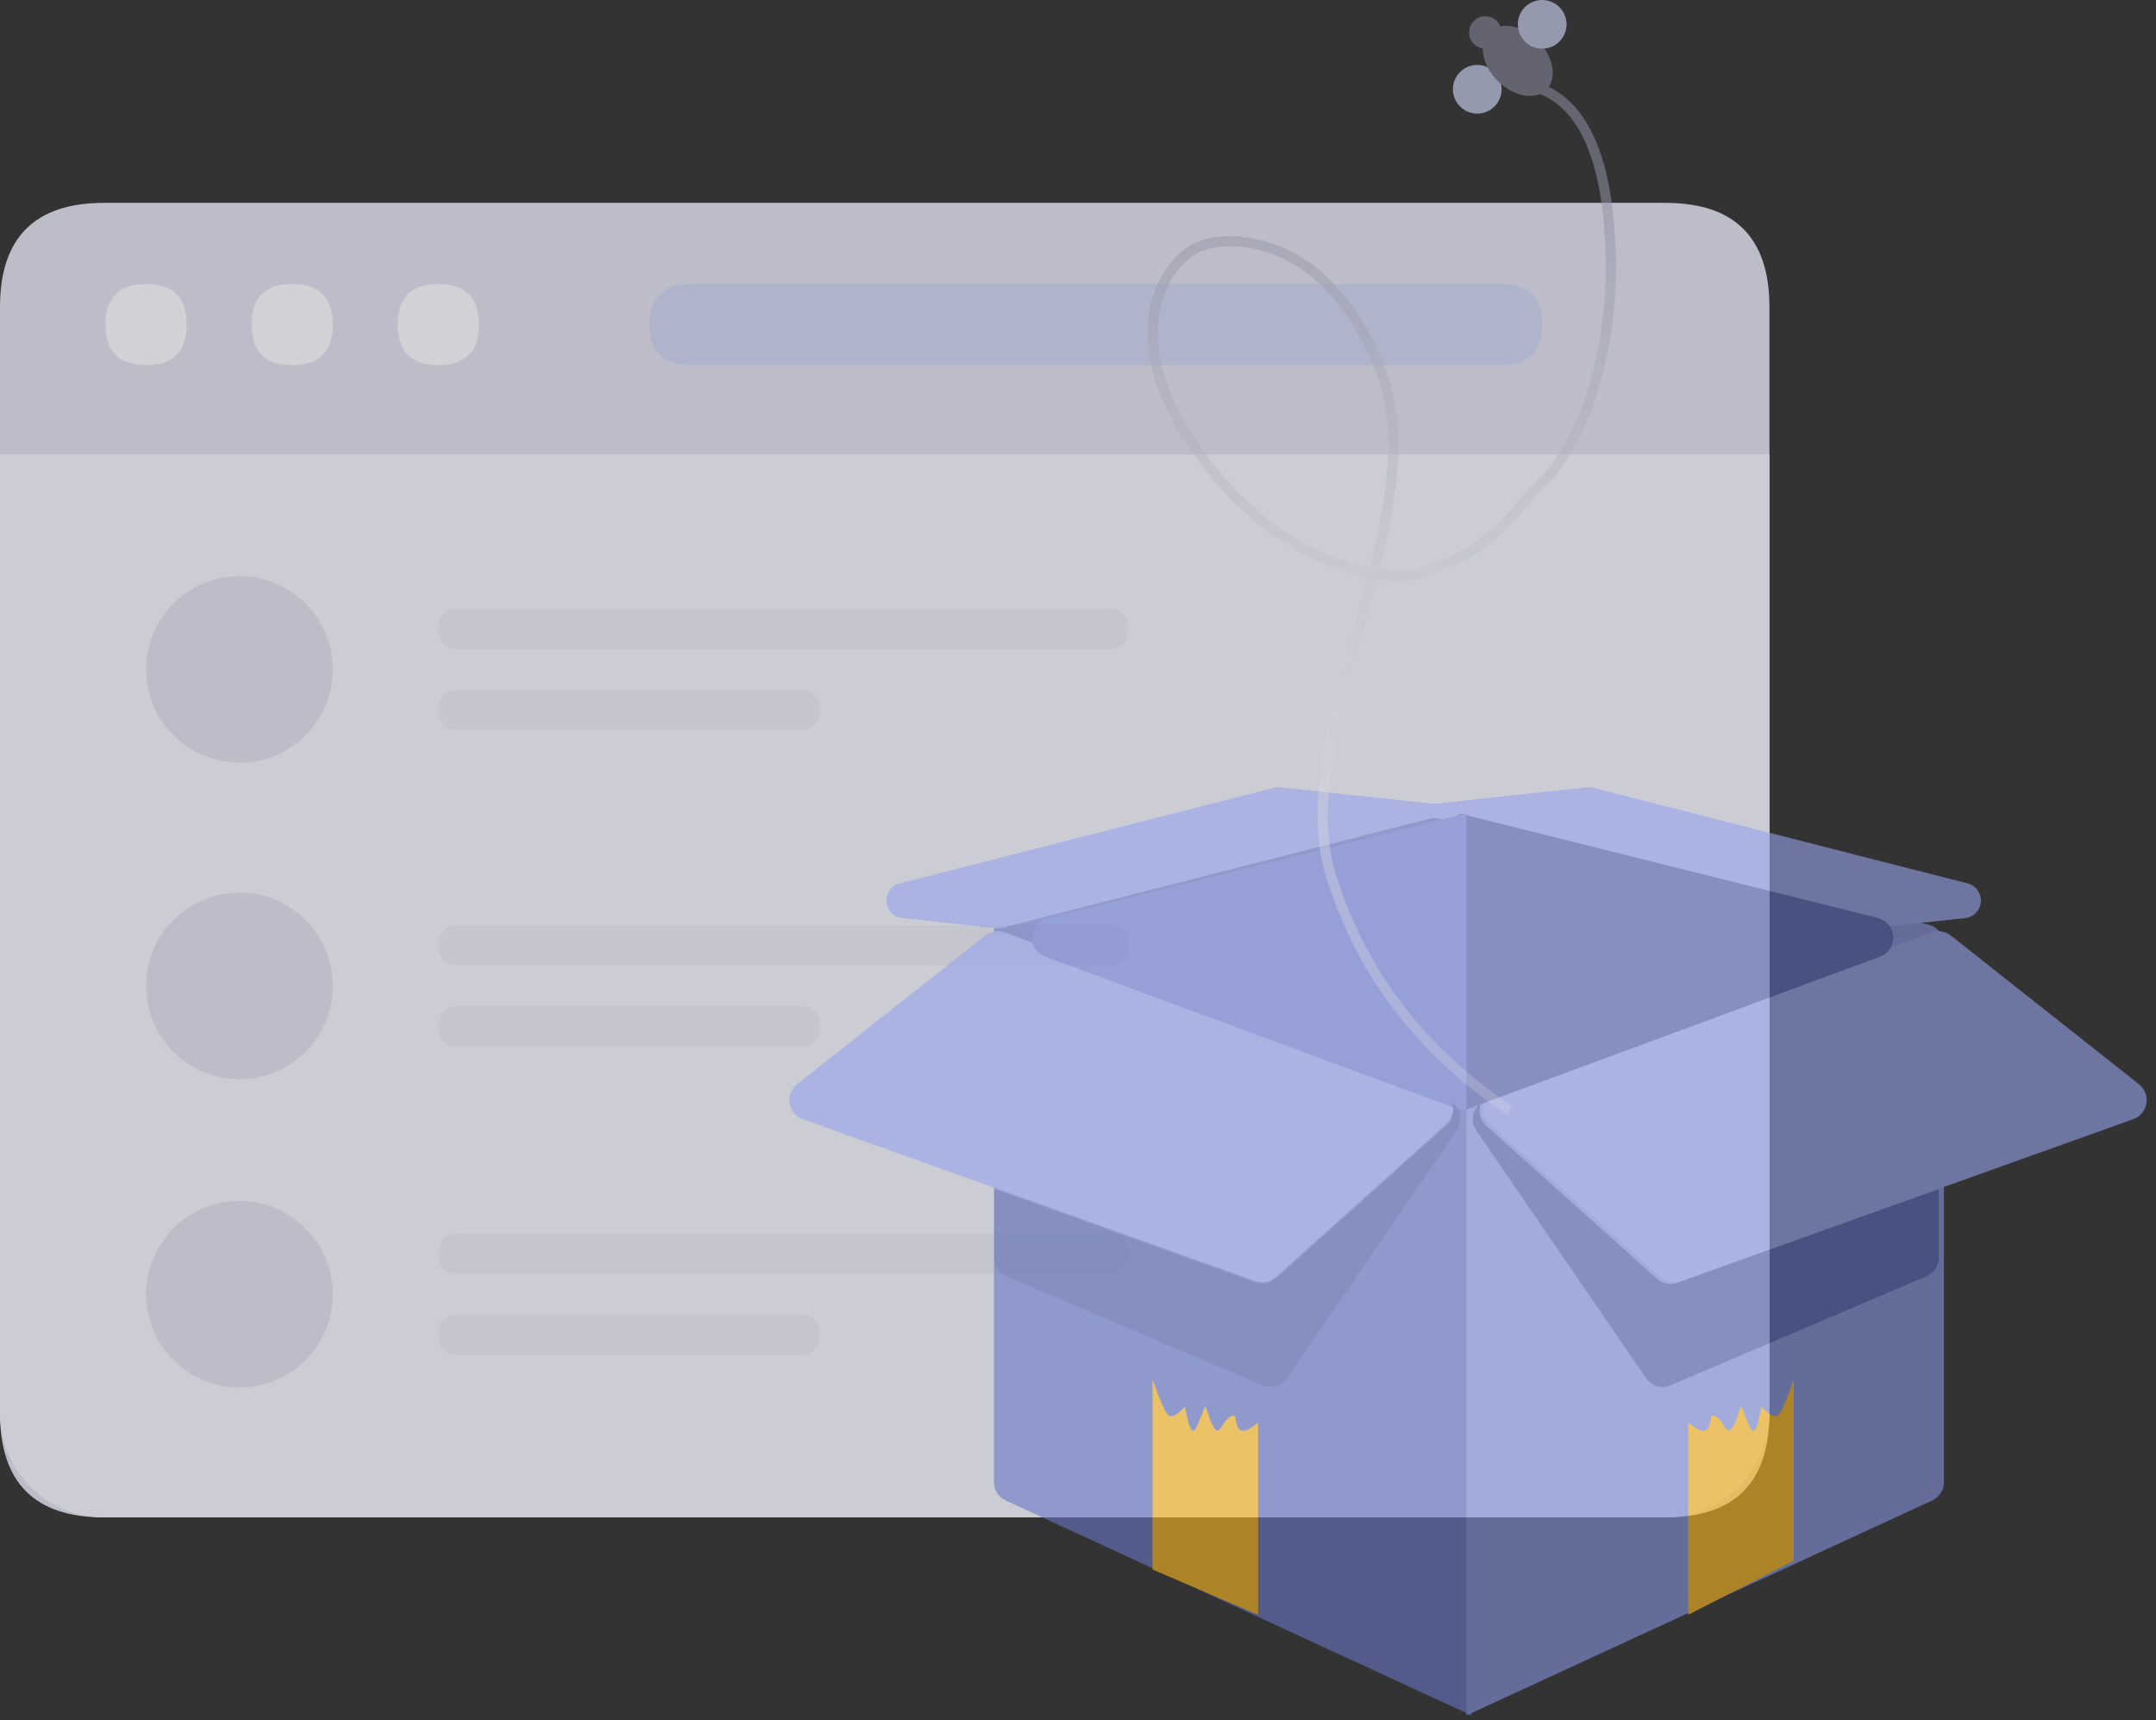 <svg xmlns="http://www.w3.org/2000/svg" width="213" height="170" viewBox="0 0 213 170">
  <rect x="0" y="0" width="213" height="170" fill="#333333" stroke="none"/>
  <defs>
    <linearGradient id="dashboard为空-a" x1="50%" x2="50%" y1="0%" y2="100%">
      <stop offset="0%" stop-color="#838698"/>
      <stop offset="100%" stop-color="#FFF" stop-opacity=".2"/>
    </linearGradient>
  </defs>
  <g fill="none" fill-rule="evenodd">
    <g opacity=".8" transform="translate(0 20.047)">
      <path fill="#DEE0ED" d="M10.283,1.28771656e-14 L164.528,1.28771656e-14 C171.384,1.28771656e-14 174.811,3.437 174.811,10.31 L174.811,119.596 C174.811,126.469 171.384,129.906 164.528,129.906 L10.283,129.906 C3.428,129.906 0,126.469 0,119.596 L0,10.31 C0,3.437 3.428,1.51024995e-07 10.283,1.28771656e-14 Z"/>
      <path fill="#CFD5F1" d="M68.254,8.019 L148.256,8.019 C150.991,8.019 152.358,9.355 152.358,12.028 C152.358,14.701 150.991,16.038 148.256,16.038 L68.254,16.038 C65.519,16.038 64.151,14.701 64.151,12.028 C64.151,9.355 65.519,8.019 68.254,8.019 Z"/>
      <path fill="#F9FAFF" d="M14.434 8.019C17.107 8.019 18.443 9.355 18.443 12.028 18.443 14.701 17.107 16.038 14.434 16.038 11.761 16.038 10.425 14.701 10.425 12.028 10.425 9.355 11.761 8.019 14.434 8.019zM28.868 8.019C31.541 8.019 32.877 9.355 32.877 12.028 32.877 14.701 31.541 16.038 28.868 16.038 26.195 16.038 24.858 14.701 24.858 12.028 24.858 9.355 26.195 8.019 28.868 8.019zM43.302 8.019C45.975 8.019 47.311 9.355 47.311 12.028 47.311 14.701 45.975 16.038 43.302 16.038 40.629 16.038 39.292 14.701 39.292 12.028 39.292 9.355 40.629 8.019 43.302 8.019z"/>
      <path fill="#F2F4FD" d="M0,24.858 L174.811,24.858 L174.811,119.607 C174.811,125.295 170.208,129.906 164.528,129.906 L10.283,129.906 C4.604,129.906 0,125.295 0,119.607 L0,24.858 Z"/>
      <path fill="#DEE0ED" d="M14.434 46.108C14.434 49.403 16.192 52.447 19.045 54.095 21.898 55.742 25.413 55.742 28.267 54.095 31.12 52.447 32.877 49.403 32.877 46.108 32.877 41.015 28.749 36.887 23.656 36.887 18.563 36.887 14.434 41.015 14.434 46.108zM14.434 77.382C14.434 80.677 16.192 83.721 19.045 85.368 21.898 87.016 25.413 87.016 28.267 85.368 31.12 83.721 32.877 80.677 32.877 77.382 32.877 72.289 28.749 68.16 23.656 68.16 18.563 68.16 14.434 72.289 14.434 77.382zM14.434 107.854C14.434 111.148 16.192 114.193 19.045 115.84 21.898 117.487 25.413 117.487 28.267 115.84 31.12 114.193 32.877 111.148 32.877 107.854 32.877 102.761 28.749 98.632 23.656 98.632 18.563 98.632 14.434 102.761 14.434 107.854z"/>
      <path fill="#E8EAF4" d="M45.367 40.094L109.397 40.094C110.774 40.094 111.462 40.763 111.462 42.099 111.462 43.436 110.774 44.104 109.397 44.104L45.367 44.104C43.99 44.104 43.302 43.436 43.302 42.099 43.302 40.763 43.99 40.094 45.367 40.094zM45.367 71.368L109.397 71.368C110.774 71.368 111.462 72.036 111.462 73.373 111.462 74.709 110.774 75.377 109.397 75.377L45.367 75.377C43.99 75.377 43.302 74.709 43.302 73.373 43.302 72.036 43.99 71.368 45.367 71.368zM45.367 101.84L109.397 101.84C110.774 101.84 111.462 102.508 111.462 103.844 111.462 105.181 110.774 105.849 109.397 105.849L45.367 105.849C43.99 105.849 43.302 105.181 43.302 103.844 43.302 102.508 43.99 101.84 45.367 101.84zM45.339 48.113L78.953 48.113C80.311 48.113 80.991 48.781 80.991 50.118 80.991 51.454 80.311 52.123 78.953 52.123L45.339 52.123C43.981 52.123 43.302 51.454 43.302 50.118 43.302 48.781 43.981 48.113 45.339 48.113zM45.339 79.387L78.953 79.387C80.311 79.387 80.991 80.055 80.991 81.392 80.991 82.728 80.311 83.396 78.953 83.396L45.339 83.396C43.981 83.396 43.302 82.728 43.302 81.392 43.302 80.055 43.981 79.387 45.339 79.387zM45.339 109.858L78.953 109.858C80.311 109.858 80.991 110.527 80.991 111.863 80.991 113.2 80.311 113.868 78.953 113.868L45.339 113.868C43.981 113.868 43.302 113.2 43.302 111.863 43.302 110.527 43.981 109.858 45.339 109.858z"/>
      <path fill="#F2F4FD" d="M91.847 46.509L114.238 46.509C115.595 46.509 116.274 47.197 116.274 48.571L116.274 58.881C116.274 60.256 115.595 60.943 114.238 60.943L91.847 60.943C90.49 60.943 89.811 60.256 89.811 58.881L89.811 48.571C89.811 47.197 90.49 46.509 91.847 46.509zM126.297 47.311L138.325 47.311C139.662 47.311 140.33 47.98 140.33 49.316 140.33 50.653 139.662 51.321 138.325 51.321L126.297 51.321C124.961 51.321 124.292 50.653 124.292 49.316 124.292 47.98 124.961 47.311 126.297 47.311zM149.552 47.311L161.58 47.311C162.917 47.311 163.585 47.98 163.585 49.316 163.585 50.653 162.917 51.321 161.58 51.321L149.552 51.321C148.215 51.321 147.547 50.653 147.547 49.316 147.547 47.98 148.215 47.311 149.552 47.311zM126.297 55.33L138.325 55.33C139.662 55.33 140.33 55.998 140.33 57.335 140.33 58.671 139.662 59.34 138.325 59.34L126.297 59.34C124.961 59.34 124.292 58.671 124.292 57.335 124.292 55.998 124.961 55.33 126.297 55.33zM149.552 55.33L161.58 55.33C162.917 55.33 163.585 55.998 163.585 57.335 163.585 58.671 162.917 59.34 161.58 59.34L149.552 59.34C148.215 59.34 147.547 58.671 147.547 57.335 147.547 55.998 148.215 55.33 149.552 55.33z"/>
    </g>
    <g opacity=".6" transform="translate(76.981)">
      <g transform="translate(0 77.783)">
        <path fill="#6776C4" d="M21.216,13.981 L68.384,2.059 L68.384,91.73 L22.378,70.497 C21.67,70.17 21.216,69.461 21.216,68.681 L21.216,13.981 Z"/>
        <path fill="#8694DF" d="M69.411,13.599 L115.069,2.059 L115.069,91.73 L69.063,70.497 C68.355,70.17 67.901,69.461 67.901,68.681 L67.901,15.538 C67.901,14.622 68.523,13.824 69.411,13.599 Z" transform="matrix(-1 0 0 1 182.97 0)"/>
        <path fill="#94A2EB" d="M22.264,14.361 L65.245,29.947 C66.283,30.324 66.82,31.471 66.443,32.509 C66.331,32.819 66.144,33.096 65.899,33.316 L49.056,48.431 C48.51,48.921 47.738,49.073 47.047,48.825 L2.323,32.819 C1.283,32.447 0.742,31.302 1.114,30.262 C1.24,29.91 1.463,29.6 1.757,29.367 L20.342,14.672 C20.885,14.242 21.612,14.125 22.264,14.361 Z"/>
        <path fill="#94A2EB" d="M91.237,14.361 L134.218,29.947 C135.257,30.324 135.793,31.471 135.417,32.509 C135.304,32.819 135.117,33.096 134.872,33.316 L118.03,48.431 C117.483,48.921 116.712,49.073 116.02,48.825 L71.297,32.819 C70.257,32.447 69.715,31.302 70.087,30.262 C70.214,29.91 70.436,29.6 70.73,29.367 L89.315,14.672 C89.859,14.242 90.586,14.125 91.237,14.361 Z" transform="matrix(-1 0 0 1 205.07 0)"/>
        <path fill="#94A2EB" d="M114.911,0.025 L133.729,2.059 L87.43,13.891 C87.198,13.95 86.958,13.968 86.72,13.942 L77.49,12.944 C76.532,12.841 75.84,11.98 75.943,11.022 C76.022,10.299 76.541,9.7 77.246,9.519 L114.2,0.075 C114.432,0.016 114.673,-0.001 114.911,0.025 Z" transform="matrix(-1 0 0 1 194.657 0)"/>
        <path fill="#94A2EB" d="M49.565,0.025 L68.384,2.059 L22.085,13.891 C21.853,13.95 21.612,13.968 21.375,13.942 L12.145,12.944 C11.187,12.841 10.495,11.98 10.598,11.022 C10.676,10.299 11.196,9.7 11.901,9.519 L48.855,0.075 C49.087,0.016 49.328,-0.001 49.565,0.025 Z"/>
        <path fill="#5665B2" d="M73.428,12.942 L114.83,2.592 L114.83,32.136 L73.219,16.759 C72.183,16.376 71.654,15.225 72.037,14.189 C72.266,13.569 72.786,13.103 73.428,12.942 Z" transform="matrix(-1 0 0 1 181.974 0)"/>
        <path fill="#7181D7" d="M26.499,12.942 L67.901,2.592 L67.901,32.136 L26.29,16.759 C25.254,16.376 24.725,15.225 25.108,14.189 C25.337,13.569 25.857,13.103 26.499,12.942 Z"/>
        <path fill="#5665B2" d="M66.421,31.161 C67.136,31.657 67.468,32.584 67.173,33.449 C67.115,33.621 67.033,33.785 66.93,33.935 L50.167,58.399 C49.629,59.185 48.611,59.482 47.734,59.108 L22.468,48.347 C21.73,48.033 21.252,47.309 21.252,46.507 L21.252,39.738 L47.082,48.982 C47.774,49.23 48.545,49.078 49.092,48.588 L65.934,33.473 C66.179,33.253 66.366,32.976 66.479,32.666 C66.664,32.156 66.628,31.619 66.421,31.161 Z"/>
        <path fill="#5665B2" d="M113.466,31.161 C114.181,31.657 114.513,32.584 114.218,33.449 C114.159,33.621 114.077,33.785 113.975,33.935 L97.212,58.399 C96.673,59.185 95.655,59.482 94.778,59.108 L69.512,48.347 C68.775,48.033 68.296,47.309 68.296,46.507 L68.296,39.738 L94.127,48.982 C94.818,49.23 95.59,49.078 96.137,48.588 L112.979,33.473 C113.224,33.253 113.411,32.976 113.523,32.666 C113.708,32.156 113.673,31.619 113.466,31.161 Z" transform="matrix(-1 0 0 1 182.847 0)"/>
      </g>
      <g transform="translate(36.887)">
        <path stroke="url(#dashboard为空-a)" stroke-linecap="square" d="M34.853,109.458 C26.3,103.577 20.563,95.959 17.642,86.604 C13.26,72.571 27.88,50.92 22.639,36.887 C17.398,22.854 7.27,23.087 4.382,24.458 C1.493,25.828 -3.834,32.768 4.382,44.505 C12.597,56.241 23.341,57.795 26.834,56.533 C34.051,53.927 34.849,51.404 38.462,47.712 C44.02,42.033 45.278,31.601 45.278,26.863 C45.278,16.706 43.006,10.692 38.462,8.821"/>
        <g transform="translate(29.67)">
          <circle cx="2.406" cy="8.821" r="2.406" fill="#D7DDFF"/>
          <ellipse cx="6.415" cy="6.014" fill="#838698" rx="4.009" ry="2.807" transform="rotate(45 6.415 6.014)"/>
          <circle cx="3.208" cy="3.208" r="1.604" fill="#838698" transform="rotate(45 3.208 3.208)"/>
          <circle cx="8.821" cy="2.406" r="2.406" fill="#D7DDFF"/>
        </g>
      </g>
      <path fill="#FFBA1C" d="M36.887 136.321C37.647 138.502 38.181 139.695 38.491 139.898 38.8 140.102 39.334 139.804 40.094 139.004 40.366 140.587 40.633 141.378 40.896 141.378 41.322 141.377 41.93 138.987 42.099 139.004 42.23 139.017 42.669 141.204 43.302 141.378 43.618 141.464 44.088 139.899 44.906 139.898 45.23 139.898 44.983 141.181 45.708 141.378 46.016 141.461 46.551 141.198 47.311 140.586L47.311 159.575 36.887 155.103 36.887 136.321zM100.236 136.321L100.236 154.209 89.811 159.575 89.811 140.586C90.572 141.198 91.106 141.461 91.415 141.378 92.14 141.181 91.892 139.898 92.217 139.898 93.035 139.899 93.504 141.464 93.821 141.378 94.453 141.204 94.893 139.017 95.024 139.004 95.192 138.987 95.8 141.377 96.226 141.378 96.489 141.378 96.757 140.587 97.028 139.004 97.788 139.804 98.323 140.102 98.632 139.898 98.941 139.695 99.476 138.502 100.236 136.321z"/>
    </g>
  </g>
</svg>
